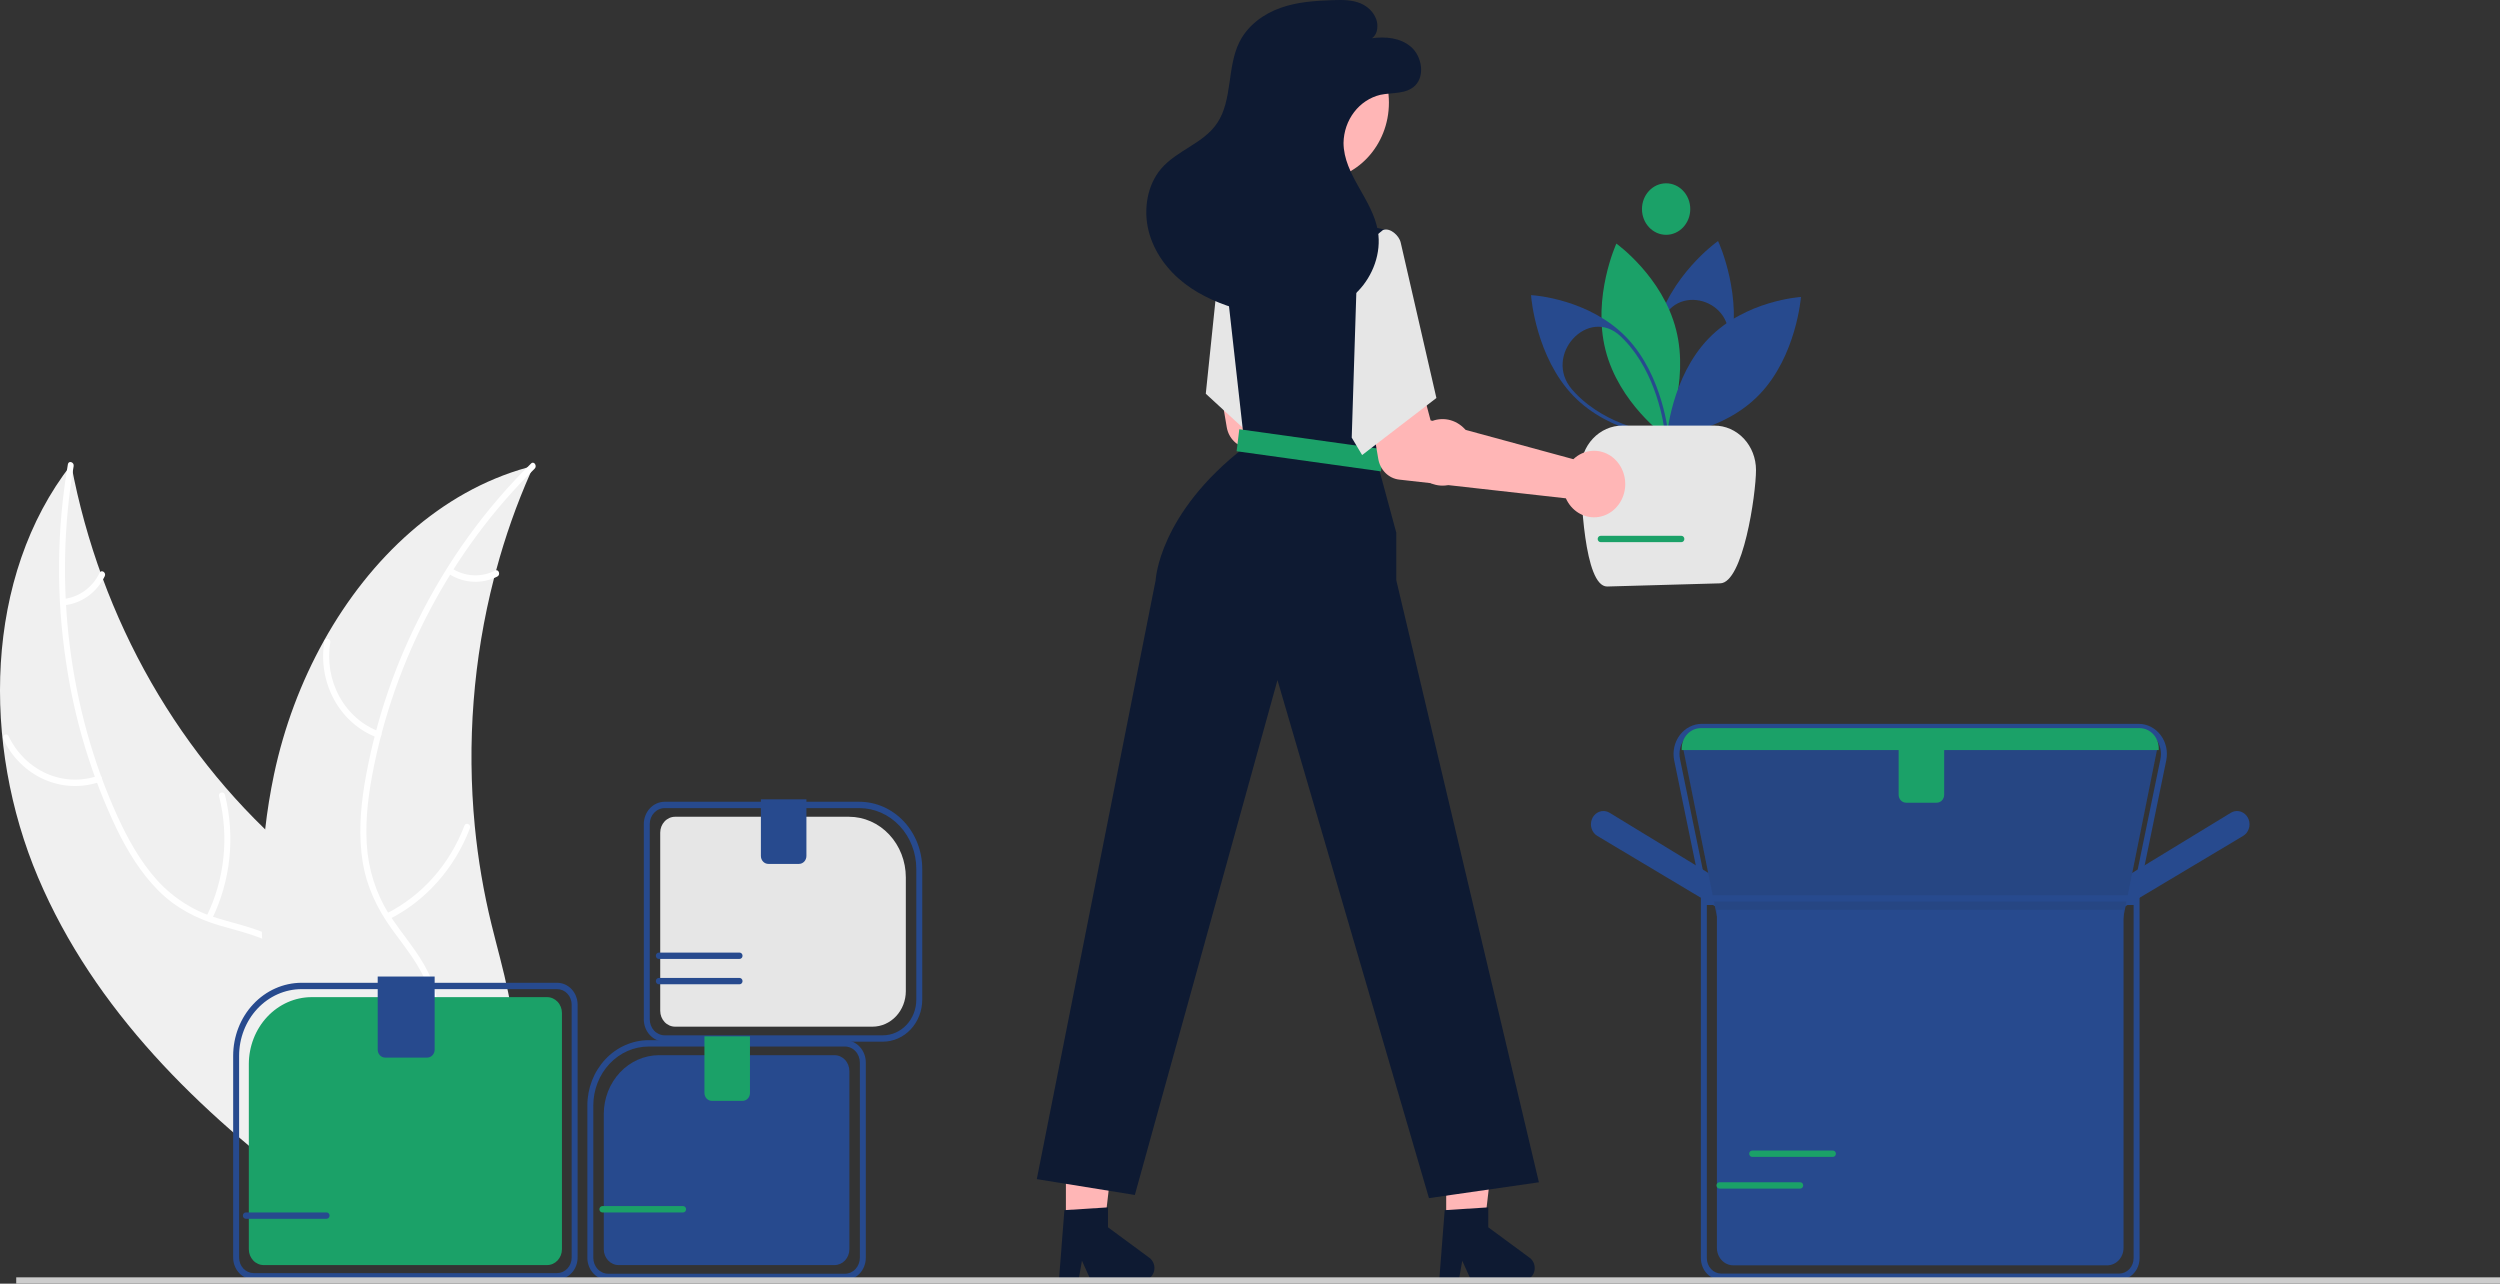 <svg width="483" height="248" viewBox="0 0 483 248" fill="none" xmlns="http://www.w3.org/2000/svg">
<rect x="0" y="0" width="483" height="248" fill="#333333" stroke="none"/>
<g clip-path="url(#clip0_57_272)">
<path d="M7.359 169.529C-3.51 143.887 -3.109 111.384 13.759 89.746C19.403 119.751 34.815 146.659 57.269 165.711C65.954 173.025 76.327 180.195 78.7 191.723C80.176 198.896 78.084 206.482 74.466 212.731C70.848 218.979 65.806 224.119 60.82 229.184L60.261 230.917C38.568 214.899 18.228 195.171 7.359 169.529Z" fill="#F0F0F0"/>
<path d="M14.229 90.059C10.347 112.732 13.231 136.874 22.666 157.646C24.706 162.137 27.142 166.504 30.404 170.116C33.608 173.61 37.631 176.126 42.055 177.401C46.158 178.679 50.493 179.479 54.233 181.798C58.176 184.243 60.622 188.344 61.575 193.048C62.741 198.802 61.899 204.661 60.889 210.36C59.767 216.687 58.508 223.24 60.133 229.6C60.33 230.371 59.198 230.652 59.001 229.883C56.173 218.816 61.671 207.902 60.903 196.776C60.544 191.584 58.717 186.477 54.543 183.469C50.893 180.838 46.423 180.009 42.259 178.754C37.886 177.436 33.959 175.422 30.617 172.083C27.199 168.666 24.598 164.392 22.459 159.977C17.679 149.925 14.411 139.135 12.774 128C10.839 115.304 10.956 102.348 13.117 89.693C13.252 88.91 14.362 89.281 14.229 90.059L14.229 90.059Z" fill="white"/>
<path d="M19.266 151.067C15.744 152.271 11.937 152.1 8.522 150.586C5.108 149.071 2.31 146.312 0.627 142.8C0.289 142.088 1.31 141.494 1.648 142.207C3.21 145.48 5.817 148.051 8.999 149.454C12.181 150.857 15.729 151.001 19.001 149.859C19.713 149.612 19.973 150.821 19.266 151.067L19.266 151.067Z" fill="white"/>
<path d="M39.895 177.046C43.414 169.911 44.281 161.623 42.325 153.836C42.131 153.064 43.264 152.783 43.458 153.553C45.479 161.661 44.559 170.284 40.883 177.7C40.532 178.407 39.546 177.749 39.895 177.046Z" fill="white"/>
<path d="M12.334 115.707C13.788 115.544 15.181 114.998 16.388 114.119C17.595 113.24 18.578 112.056 19.25 110.671C19.592 109.96 20.577 110.619 20.237 111.326C19.489 112.852 18.401 114.159 17.07 115.133C15.738 116.107 14.203 116.719 12.599 116.914C12.449 116.946 12.293 116.916 12.164 116.83C12.034 116.744 11.94 116.609 11.9 116.451C11.866 116.291 11.893 116.123 11.974 115.984C12.055 115.844 12.185 115.745 12.334 115.707Z" fill="white"/>
<path d="M103.092 89.997C102.89 90.448 102.688 90.898 102.491 91.358C99.805 97.429 97.587 103.723 95.857 110.178C95.716 110.674 95.58 111.18 95.453 111.68C91.441 127.278 90.179 143.534 91.731 159.623C92.354 166.025 93.433 172.366 94.958 178.593C97.065 187.193 99.991 196.338 99.331 204.925C99.272 205.822 99.16 206.714 98.997 207.596L62.287 231.511C62.178 231.521 62.074 231.539 61.964 231.549L60.539 232.576C60.44 232.26 60.343 231.931 60.243 231.616C60.184 231.433 60.134 231.245 60.075 231.063C60.039 230.939 60.003 230.815 59.964 230.706C59.951 230.665 59.939 230.624 59.932 230.592C59.893 230.482 59.867 230.377 59.832 230.276C59.285 228.437 58.749 226.591 58.224 224.737C58.219 224.728 58.219 224.728 58.222 224.714C54.257 210.579 51.362 195.967 50.64 181.351C50.618 180.911 50.591 180.463 50.586 180.012C50.295 173.422 50.509 166.817 51.226 160.264C51.63 156.677 52.203 153.114 52.945 149.589C54.877 140.485 58.139 131.762 62.613 123.739C71.534 107.747 85.15 94.976 101.815 90.338C102.242 90.22 102.66 90.107 103.092 89.997Z" fill="#F0F0F0"/>
<path d="M103.294 90.548C87.396 106.158 76.07 127.286 71.878 149.931C70.972 154.827 70.452 159.877 71.017 164.855C71.603 169.703 73.395 174.296 76.208 178.155C78.762 181.809 81.772 185.232 83.449 189.486C85.217 193.969 84.855 198.815 82.961 203.182C80.644 208.526 76.664 212.663 72.64 216.564C68.173 220.896 63.469 225.319 61.176 231.442C60.898 232.183 59.835 231.68 60.113 230.94C64.101 220.288 74.653 215.104 80.32 205.727C82.964 201.352 84.388 196.1 82.753 191.018C81.324 186.574 78.223 183.042 75.607 179.365C72.859 175.505 70.86 171.376 70.077 166.563C69.276 161.64 69.612 156.558 70.397 151.659C72.255 140.564 75.737 129.849 80.715 119.908C86.337 108.528 93.744 98.258 102.613 89.542C103.162 89.003 103.839 90.012 103.294 90.548L103.294 90.548Z" fill="white"/>
<path d="M72.877 142.494C69.386 141.194 66.442 138.612 64.571 135.211C62.7 131.809 62.023 127.809 62.662 123.924C62.793 123.139 63.944 123.32 63.812 124.107C63.211 127.723 63.842 131.449 65.59 134.613C67.339 137.777 70.09 140.169 73.348 141.36C74.055 141.619 73.581 142.752 72.877 142.494H72.877Z" fill="white"/>
<path d="M74.684 176.484C81.521 173.046 86.892 166.986 89.727 159.512C90.007 158.772 91.07 159.274 90.79 160.014C87.827 167.786 82.225 174.08 75.103 177.641C74.424 177.979 74.008 176.821 74.684 176.484H74.684Z" fill="white"/>
<path d="M87.304 109.81C88.556 110.613 89.976 111.072 91.436 111.145C92.896 111.218 94.35 110.904 95.667 110.23C96.342 109.882 96.757 111.041 96.087 111.387C94.627 112.124 93.021 112.47 91.408 112.392C89.795 112.315 88.224 111.818 86.833 110.944C86.695 110.873 86.588 110.749 86.533 110.597C86.478 110.445 86.479 110.277 86.537 110.126C86.6 109.976 86.716 109.859 86.859 109.8C87.003 109.74 87.162 109.744 87.304 109.81H87.304Z" fill="white"/>
<path d="M322.243 84.766L322.086 84.423C322.039 84.319 317.364 73.893 319.97 63.617C322.577 53.34 331.541 46.85 331.631 46.786L331.927 46.575L332.083 46.917C332.131 47.021 336.806 57.447 334.2 67.723C331.593 78 322.628 84.491 322.538 84.554L322.243 84.766ZM333.824 66.561C335.574 57.798 323.385 54.301 320.833 62.837C320.739 63.15 320.652 63.467 320.57 63.788C318.294 72.76 321.713 81.878 322.493 83.773C324.063 82.555 331.324 76.522 333.601 67.549C333.684 67.223 333.758 66.893 333.824 66.561Z" fill="#274A8E"/>
<path d="M310.186 67.637C312.793 77.914 321.723 84.279 321.723 84.279C321.723 84.279 326.426 73.981 323.819 63.704C321.213 53.427 312.282 47.062 312.282 47.062C312.282 47.062 307.579 57.36 310.186 67.637Z" fill="#1BA168"/>
<path d="M322.384 84.622L322.028 84.601C321.92 84.595 311.106 83.884 303.952 76.458C296.798 69.033 295.842 57.521 295.833 57.405L295.804 57.027L296.16 57.048C296.268 57.054 307.082 57.764 314.235 65.19C321.388 72.616 322.346 84.128 322.354 84.243L322.384 84.622ZM304.386 75.984C310.633 82.473 319.763 83.714 321.695 83.91C321.461 81.855 320.048 72.155 313.802 65.666C313.578 65.434 313.351 65.209 313.121 64.99C306.848 59.033 298.031 68.664 303.721 75.254C303.937 75.504 304.159 75.747 304.386 75.984Z" fill="#274A8E"/>
<path d="M330.069 65.428C322.916 72.854 322.042 84.27 322.042 84.27C322.042 84.27 332.765 83.646 339.918 76.22C347.071 68.793 347.946 57.377 347.946 57.377C347.946 57.377 337.221 58.002 330.069 65.428Z" fill="#274A8E"/>
<path d="M321.893 45.366C324.469 45.366 326.558 43.139 326.558 40.391C326.558 37.644 324.469 35.416 321.893 35.416C319.317 35.416 317.229 37.644 317.229 40.391C317.229 43.139 319.317 45.366 321.893 45.366Z" fill="#1BA168"/>
<path d="M313.43 82.227H331.224C333.355 82.227 335.399 83.13 336.906 84.737C338.413 86.344 339.26 88.525 339.26 90.798C339.26 95.531 336.745 112.701 332.306 112.701L310.494 113.313C306.056 113.313 305.394 95.531 305.394 90.798C305.394 88.525 306.24 86.344 307.747 84.737C309.254 83.13 311.298 82.227 313.43 82.227Z" fill="#E6E6E6"/>
<path d="M275.455 81.978C275.189 82.162 274.936 82.368 274.7 82.595L247.117 75.094L245.235 67.997L234.82 69.626L237.007 82.537C237.183 83.579 237.672 84.533 238.401 85.254C239.129 85.976 240.057 86.426 241.045 86.537L273.253 90.154C273.778 91.334 274.627 92.315 275.687 92.967C276.748 93.619 277.969 93.911 279.189 93.805C280.409 93.698 281.57 93.198 282.517 92.371C283.464 91.543 284.152 90.428 284.49 89.174C284.828 87.919 284.8 86.584 284.41 85.347C284.019 84.11 283.285 83.028 282.304 82.247C281.323 81.466 280.143 81.022 278.92 80.974C277.696 80.926 276.488 81.276 275.456 81.978H275.455Z" fill="#FFB6B6"/>
<path d="M232.958 76.069L240.065 82.607L250.006 91.747L254.398 67.785L254.857 65.293L255.218 63.316L245.145 44.601L236.747 45.115L236.173 45.152L236.161 45.286L236.029 46.541L234.307 63.059L234.267 63.457L232.958 76.069Z" fill="#E6E6E6"/>
<path d="M279.406 239.943H286.443L289.791 210.992H279.405L279.406 239.943Z" fill="#FFB6B6"/>
<path d="M205.933 240.555H212.971L216.319 211.605H205.932L205.933 240.555Z" fill="#FFB6B6"/>
<path d="M200.309 227.806L219.251 230.867L246.809 131.394L276.077 231.479L297.315 228.418L269.763 112.097V102.914L266.032 89.139L266.422 85.411L269.137 59.337L270.314 48.029L270.39 47.299C270.454 46.686 270.302 46.069 269.963 45.569C269.625 45.069 269.123 44.722 268.558 44.595L259.718 42.611H245.273L236.749 45.115L236.163 45.286L235.899 45.366L236.031 46.541L238.029 64.406L238.138 65.385L240.066 82.607L240.491 86.384C223.845 99.241 223.271 112.097 223.271 112.097L200.309 227.806Z" fill="#0E1A32"/>
<path d="M254.241 34.867C262.027 34.867 268.339 28.134 268.339 19.83C268.339 11.525 262.027 4.793 254.241 4.793C246.455 4.793 240.143 11.525 240.143 19.83C240.143 28.134 246.455 34.867 254.241 34.867Z" fill="#FFB6B6"/>
<path d="M239.433 82.93L238.912 87.179L266.801 91.069L267.322 86.82L239.433 82.93Z" fill="#1BA168"/>
<path d="M304.729 88.1C304.463 88.284 304.21 88.49 303.974 88.717L276.391 81.217L274.509 74.119L264.094 75.748L266.281 88.659C266.457 89.702 266.946 90.655 267.674 91.377C268.403 92.098 269.33 92.548 270.319 92.659L302.527 96.276C303.052 97.456 303.901 98.437 304.961 99.089C306.022 99.741 307.243 100.033 308.463 99.927C309.683 99.82 310.844 99.32 311.79 98.493C312.737 97.666 313.426 96.55 313.764 95.296C314.102 94.041 314.074 92.706 313.684 91.469C313.293 90.232 312.559 89.151 311.578 88.369C310.597 87.588 309.417 87.144 308.193 87.096C306.97 87.048 305.762 87.398 304.73 88.1H304.729Z" fill="#FFB6B6"/>
<path d="M262.301 48.427L267.18 44.448C268.501 43.914 270.307 45.43 270.624 46.897L277.512 76.895L263.162 87.915L261.153 84.548L262.301 48.427Z" fill="#E6E6E6"/>
<path d="M265.044 7.381C267.68 7.036 270.573 7.28 272.628 9.075C274.683 10.87 275.347 14.602 273.401 16.53C271.679 18.238 268.985 17.836 266.678 18.321C264.69 18.797 262.909 19.969 261.621 21.651C260.332 23.334 259.609 25.429 259.569 27.601C259.604 33.829 265.208 38.547 266.215 44.681C266.904 48.869 265.246 53.276 262.384 56.234C259.521 59.192 255.586 60.791 251.62 61.224C247.655 61.656 243.646 60.995 239.792 59.908C235.923 58.818 232.113 57.269 228.867 54.773C225.62 52.277 222.959 48.758 221.916 44.636C220.874 40.515 221.622 35.789 224.309 32.625C227.385 29.001 232.502 27.755 235.163 23.774C238.148 19.313 237.042 12.959 239.456 8.122C241.068 4.893 244.12 2.69 247.373 1.529C250.626 0.368 254.1 0.139 257.528 0.027C259.33 -0.034 261.187 -0.052 262.866 0.649C264.545 1.35 266.023 2.947 266.108 4.868C266.193 6.789 265.044 7.381 265.044 7.381Z" fill="#0E1A32"/>
<path d="M107.638 247.187H49.002C47.954 247.186 46.949 246.741 46.207 245.95C45.466 245.159 45.049 244.087 45.048 242.969V203.978C45.052 200.239 46.446 196.653 48.926 194.009C51.405 191.365 54.767 189.878 58.273 189.873H107.638C108.686 189.875 109.691 190.319 110.433 191.11C111.174 191.901 111.591 192.973 111.593 194.091V242.969C111.591 244.087 111.174 245.159 110.433 245.95C109.692 246.741 108.686 247.186 107.638 247.187ZM58.273 191.098C55.071 191.102 52.001 192.46 49.737 194.875C47.473 197.289 46.2 200.563 46.196 203.978V242.969C46.197 243.762 46.493 244.523 47.019 245.085C47.545 245.646 48.258 245.962 49.002 245.963H107.638C108.382 245.962 109.095 245.646 109.622 245.085C110.148 244.523 110.444 243.762 110.445 242.969V194.091C110.444 193.298 110.148 192.537 109.622 191.976C109.095 191.414 108.382 191.099 107.638 191.098H58.273Z" fill="#274A8E"/>
<path d="M60.213 192.647C56.994 192.651 53.908 194.017 51.632 196.444C49.357 198.871 48.076 202.163 48.073 205.595V241.352C48.074 242.163 48.376 242.941 48.914 243.515C49.452 244.089 50.182 244.412 50.943 244.413H105.698C106.459 244.412 107.189 244.089 107.727 243.515C108.265 242.941 108.567 242.163 108.568 241.352V195.708C108.567 194.897 108.265 194.119 107.727 193.545C107.189 192.971 106.459 192.648 105.698 192.647H60.213Z" fill="#1BA168"/>
<path d="M82.539 204.327H74.408C74.027 204.326 73.662 204.165 73.393 203.878C73.124 203.591 72.973 203.202 72.973 202.796V188.668H83.974V202.796C83.974 203.202 83.822 203.591 83.553 203.878C83.284 204.165 82.919 204.326 82.539 204.327Z" fill="#274A8E"/>
<path d="M408.177 176.548L410.688 169.409L410.778 169.354L431.004 157.027C431.222 156.894 431.458 156.799 431.703 156.744C432.266 156.617 432.854 156.71 433.358 157.006C433.863 157.301 434.251 157.78 434.454 158.355C434.656 158.93 434.658 159.563 434.461 160.139C434.263 160.716 433.878 161.198 433.375 161.498L408.177 176.548Z" fill="#274A8E"/>
<path d="M333.796 176.548L308.601 161.499C308.098 161.199 307.713 160.717 307.515 160.14C307.317 159.563 307.32 158.93 307.522 158.355C307.724 157.78 308.113 157.301 308.618 157.006C309.123 156.71 309.71 156.617 310.274 156.744C310.519 156.799 310.754 156.894 310.972 157.026L331.289 169.409L333.796 176.548Z" fill="#274A8E"/>
<path d="M410.187 177.435H331.787L325.192 144.612H416.782L410.187 177.435Z" fill="#274A8E"/>
<path d="M412.769 174.85H329.205L323.456 146.919C323.282 146.069 323.288 145.188 323.474 144.34C323.661 143.493 324.023 142.701 324.534 142.023C325.046 141.345 325.693 140.797 326.429 140.421C327.165 140.045 327.971 139.85 328.787 139.85H413.187C414.003 139.85 414.809 140.045 415.545 140.421C416.281 140.797 416.928 141.345 417.44 142.023C417.951 142.701 418.313 143.493 418.5 144.34C418.687 145.188 418.692 146.069 418.517 146.919L412.769 174.85ZM330.128 173.625H411.846L417.396 146.656C417.535 145.985 417.53 145.289 417.383 144.62C417.235 143.951 416.949 143.325 416.545 142.79C416.141 142.254 415.63 141.822 415.049 141.525C414.468 141.228 413.832 141.074 413.187 141.074H328.787C328.143 141.074 327.506 141.229 326.925 141.525C326.344 141.822 325.833 142.255 325.429 142.79C325.025 143.326 324.739 143.951 324.591 144.62C324.444 145.289 324.439 145.985 324.578 146.657L330.128 173.625Z" fill="#274A8E"/>
<path opacity="0.1" d="M410.187 177.435H331.787L325.192 144.612H416.782L410.187 177.435Z" fill="#1F1F1F"/>
<path d="M409.428 247.279H332.546C331.504 247.278 330.504 246.835 329.766 246.049C329.029 245.263 328.614 244.196 328.613 243.084V172.97H413.362V243.084C413.361 244.196 412.946 245.263 412.208 246.049C411.471 246.835 410.471 247.278 409.428 247.279ZM329.761 174.195V243.084C329.762 243.872 330.055 244.627 330.578 245.184C331.1 245.741 331.808 246.054 332.546 246.055H409.428C410.167 246.054 410.875 245.741 411.397 245.184C411.919 244.627 412.213 243.872 412.214 243.084V174.195H329.761Z" fill="#274A8E"/>
<path d="M331.708 175.786V241.096C331.709 241.989 332.041 242.844 332.633 243.476C333.225 244.107 334.028 244.462 334.865 244.463H407.11C407.947 244.462 408.749 244.107 409.341 243.476C409.933 242.844 410.266 241.989 410.267 241.096V175.786H331.708Z" fill="#274A8E"/>
<path d="M417.069 144.918H324.906V144.612C324.907 143.569 325.296 142.568 325.988 141.831C326.679 141.093 327.617 140.678 328.595 140.677H413.379C414.357 140.678 415.295 141.093 415.987 141.831C416.679 142.568 417.068 143.569 417.069 144.612V144.918Z" fill="#1BA168"/>
<path d="M127.318 203.862C124.489 203.865 121.777 205.065 119.777 207.198C117.777 209.331 116.652 212.223 116.649 215.24V241.353C116.65 242.165 116.952 242.943 117.491 243.517C118.029 244.09 118.758 244.413 119.519 244.414H161.23C161.991 244.413 162.72 244.09 163.259 243.517C163.797 242.943 164.099 242.165 164.1 241.353V206.923C164.099 206.111 163.797 205.333 163.259 204.759C162.72 204.185 161.991 203.863 161.23 203.862H127.318Z" fill="#274A8E"/>
<path d="M170.577 201.25H128.419C127.349 201.248 126.323 200.795 125.567 199.988C124.811 199.181 124.385 198.088 124.384 196.947V159.204C124.385 158.063 124.81 156.969 125.567 156.163C126.323 155.356 127.349 154.902 128.419 154.901H166.039C169.257 154.904 172.342 156.27 174.618 158.697C176.893 161.123 178.173 164.414 178.177 167.846V193.144C178.174 195.293 177.373 197.353 175.948 198.873C174.523 200.392 172.592 201.247 170.577 201.25ZM128.419 156.125C127.653 156.126 126.919 156.451 126.378 157.028C125.837 157.605 125.533 158.388 125.532 159.204V196.947C125.533 197.763 125.837 198.545 126.378 199.123C126.92 199.7 127.653 200.024 128.419 200.025H170.577C172.287 200.023 173.927 199.297 175.137 198.007C176.346 196.717 177.027 194.968 177.029 193.144V167.846C177.025 164.739 175.867 161.759 173.806 159.562C171.746 157.365 168.953 156.129 166.039 156.125L128.419 156.125Z" fill="#274A8E"/>
<path d="M163.236 247.312H117.513C116.443 247.311 115.418 246.857 114.661 246.05C113.905 245.244 113.479 244.15 113.478 243.009V213.585C113.481 210.238 114.729 207.03 116.948 204.664C119.166 202.298 122.174 200.967 125.312 200.963H163.236C164.306 200.964 165.331 201.418 166.088 202.225C166.844 203.032 167.27 204.126 167.271 205.267V243.009C167.27 244.15 166.844 245.244 166.088 246.05C165.331 246.857 164.306 247.311 163.236 247.312ZM125.312 202.188C122.479 202.191 119.762 203.393 117.759 205.53C115.756 207.666 114.629 210.563 114.626 213.585V243.009C114.627 243.825 114.932 244.608 115.473 245.185C116.014 245.762 116.748 246.087 117.513 246.088H163.236C164.001 246.087 164.735 245.762 165.276 245.185C165.818 244.608 166.122 243.825 166.123 243.009V205.267C166.122 204.45 165.818 203.668 165.277 203.09C164.735 202.513 164.002 202.188 163.236 202.188H125.312Z" fill="#274A8E"/>
<path d="M130.425 157.799C129.664 157.8 128.935 158.123 128.397 158.697C127.859 159.271 127.556 160.049 127.555 160.86V195.291C127.556 196.102 127.859 196.88 128.397 197.454C128.935 198.028 129.664 198.351 130.425 198.352H168.571C170.277 198.35 171.913 197.626 173.119 196.339C174.326 195.052 175.005 193.307 175.006 191.488V169.502C175.003 166.399 173.846 163.425 171.789 161.231C169.732 159.037 166.943 157.803 164.033 157.799H130.425Z" fill="#E6E6E6"/>
<path d="M154.364 166.906H148.439C148.058 166.906 147.694 166.744 147.425 166.457C147.156 166.171 147.004 165.781 147.004 165.376V154.432H155.799V165.376C155.799 165.781 155.647 166.171 155.378 166.457C155.109 166.744 154.744 166.906 154.364 166.906Z" fill="#274A8E"/>
<path d="M279.115 233.801L287.534 233.265V237.112L295.538 243.007C295.933 243.299 296.231 243.717 296.387 244.201C296.544 244.686 296.551 245.211 296.409 245.7C296.266 246.189 295.98 246.617 295.593 246.92C295.206 247.224 294.738 247.388 294.257 247.388H284.235L282.507 243.583L281.833 247.388H278.054L279.115 233.801Z" fill="#0E1A32"/>
<path d="M205.643 233.801L214.061 233.265V237.112L222.065 243.007C222.46 243.299 222.758 243.717 222.915 244.201C223.071 244.686 223.079 245.211 222.936 245.7C222.793 246.189 222.507 246.617 222.12 246.92C221.733 247.224 221.265 247.388 220.785 247.388H210.762L209.035 243.583L208.36 247.388H204.581L205.643 233.801Z" fill="#0E1A32"/>
<path d="M63.098 235.466H47.498C47.346 235.466 47.2 235.402 47.092 235.287C46.985 235.172 46.924 235.016 46.924 234.854C46.924 234.692 46.985 234.536 47.092 234.421C47.2 234.306 47.346 234.242 47.498 234.242H63.098C63.25 234.242 63.396 234.306 63.504 234.421C63.612 234.536 63.672 234.692 63.672 234.854C63.672 235.016 63.612 235.172 63.504 235.287C63.396 235.402 63.25 235.466 63.098 235.466Z" fill="#274A8E"/>
<path d="M131.979 234.242H116.379C116.226 234.242 116.08 234.177 115.973 234.063C115.865 233.948 115.805 233.792 115.805 233.63C115.805 233.467 115.865 233.312 115.973 233.197C116.08 233.082 116.226 233.017 116.379 233.017H131.979C132.131 233.017 132.277 233.082 132.384 233.197C132.492 233.312 132.553 233.467 132.553 233.63C132.553 233.792 132.492 233.948 132.384 234.063C132.277 234.177 132.131 234.242 131.979 234.242Z" fill="#1BA168"/>
<path d="M347.804 229.634H332.204C332.052 229.634 331.906 229.569 331.799 229.454C331.691 229.339 331.63 229.184 331.63 229.021C331.63 228.859 331.691 228.703 331.799 228.588C331.906 228.474 332.052 228.409 332.204 228.409H347.804C347.956 228.409 348.102 228.474 348.21 228.588C348.318 228.703 348.378 228.859 348.378 229.021C348.378 229.184 348.318 229.339 348.21 229.454C348.102 229.569 347.956 229.634 347.804 229.634Z" fill="#1BA168"/>
<path d="M354.118 223.511H338.518C338.366 223.511 338.22 223.447 338.112 223.332C338.005 223.217 337.944 223.062 337.944 222.899C337.944 222.737 338.005 222.581 338.112 222.466C338.22 222.352 338.366 222.287 338.518 222.287H354.118C354.27 222.287 354.416 222.352 354.524 222.466C354.632 222.581 354.692 222.737 354.692 222.899C354.692 223.062 354.632 223.217 354.524 223.332C354.416 223.447 354.27 223.511 354.118 223.511Z" fill="#1BA168"/>
<path d="M324.844 104.742H309.244C309.092 104.742 308.946 104.678 308.839 104.563C308.731 104.448 308.67 104.292 308.67 104.13C308.67 103.967 308.731 103.812 308.839 103.697C308.946 103.582 309.092 103.518 309.244 103.518H324.844C324.996 103.518 325.142 103.582 325.25 103.697C325.358 103.812 325.418 103.967 325.418 104.13C325.418 104.292 325.358 104.448 325.25 104.563C325.142 104.678 324.996 104.742 324.844 104.742Z" fill="#1BA168"/>
<path d="M142.885 190.163H127.285C127.133 190.163 126.987 190.098 126.879 189.983C126.771 189.868 126.711 189.713 126.711 189.55C126.711 189.388 126.771 189.232 126.879 189.117C126.987 189.003 127.133 188.938 127.285 188.938H142.885C143.037 188.938 143.183 189.003 143.291 189.117C143.398 189.232 143.459 189.388 143.459 189.55C143.459 189.713 143.398 189.868 143.291 189.983C143.183 190.098 143.037 190.163 142.885 190.163Z" fill="#274A8E"/>
<path d="M142.885 185.265H127.285C127.133 185.265 126.987 185.2 126.879 185.085C126.771 184.971 126.711 184.815 126.711 184.653C126.711 184.49 126.771 184.335 126.879 184.22C126.987 184.105 127.133 184.04 127.285 184.04H142.885C143.037 184.04 143.183 184.105 143.291 184.22C143.398 184.335 143.459 184.49 143.459 184.653C143.459 184.815 143.398 184.971 143.291 185.085C143.183 185.2 143.037 185.265 142.885 185.265Z" fill="#274A8E"/>
<path d="M374.179 155.083H368.254C367.873 155.082 367.509 154.921 367.24 154.634C366.971 154.347 366.819 153.958 366.819 153.552V142.608H375.614V153.552C375.613 153.958 375.462 154.347 375.193 154.634C374.924 154.921 374.559 155.082 374.179 155.083Z" fill="#1BA168"/>
<path d="M483 246.776H3.133V248H483V246.776Z" fill="#CCCCCC"/>
<path d="M143.458 212.689H137.533C137.152 212.689 136.787 212.527 136.518 212.24C136.249 211.953 136.098 211.564 136.098 211.158V200.214H144.893V211.158C144.892 211.564 144.741 211.953 144.472 212.24C144.203 212.527 143.838 212.689 143.458 212.689Z" fill="#1BA168"/>
</g>
<defs>
<clipPath id="clip0_57_272">
<rect width="483" height="248" fill="white"/>
</clipPath>
</defs>
</svg>

